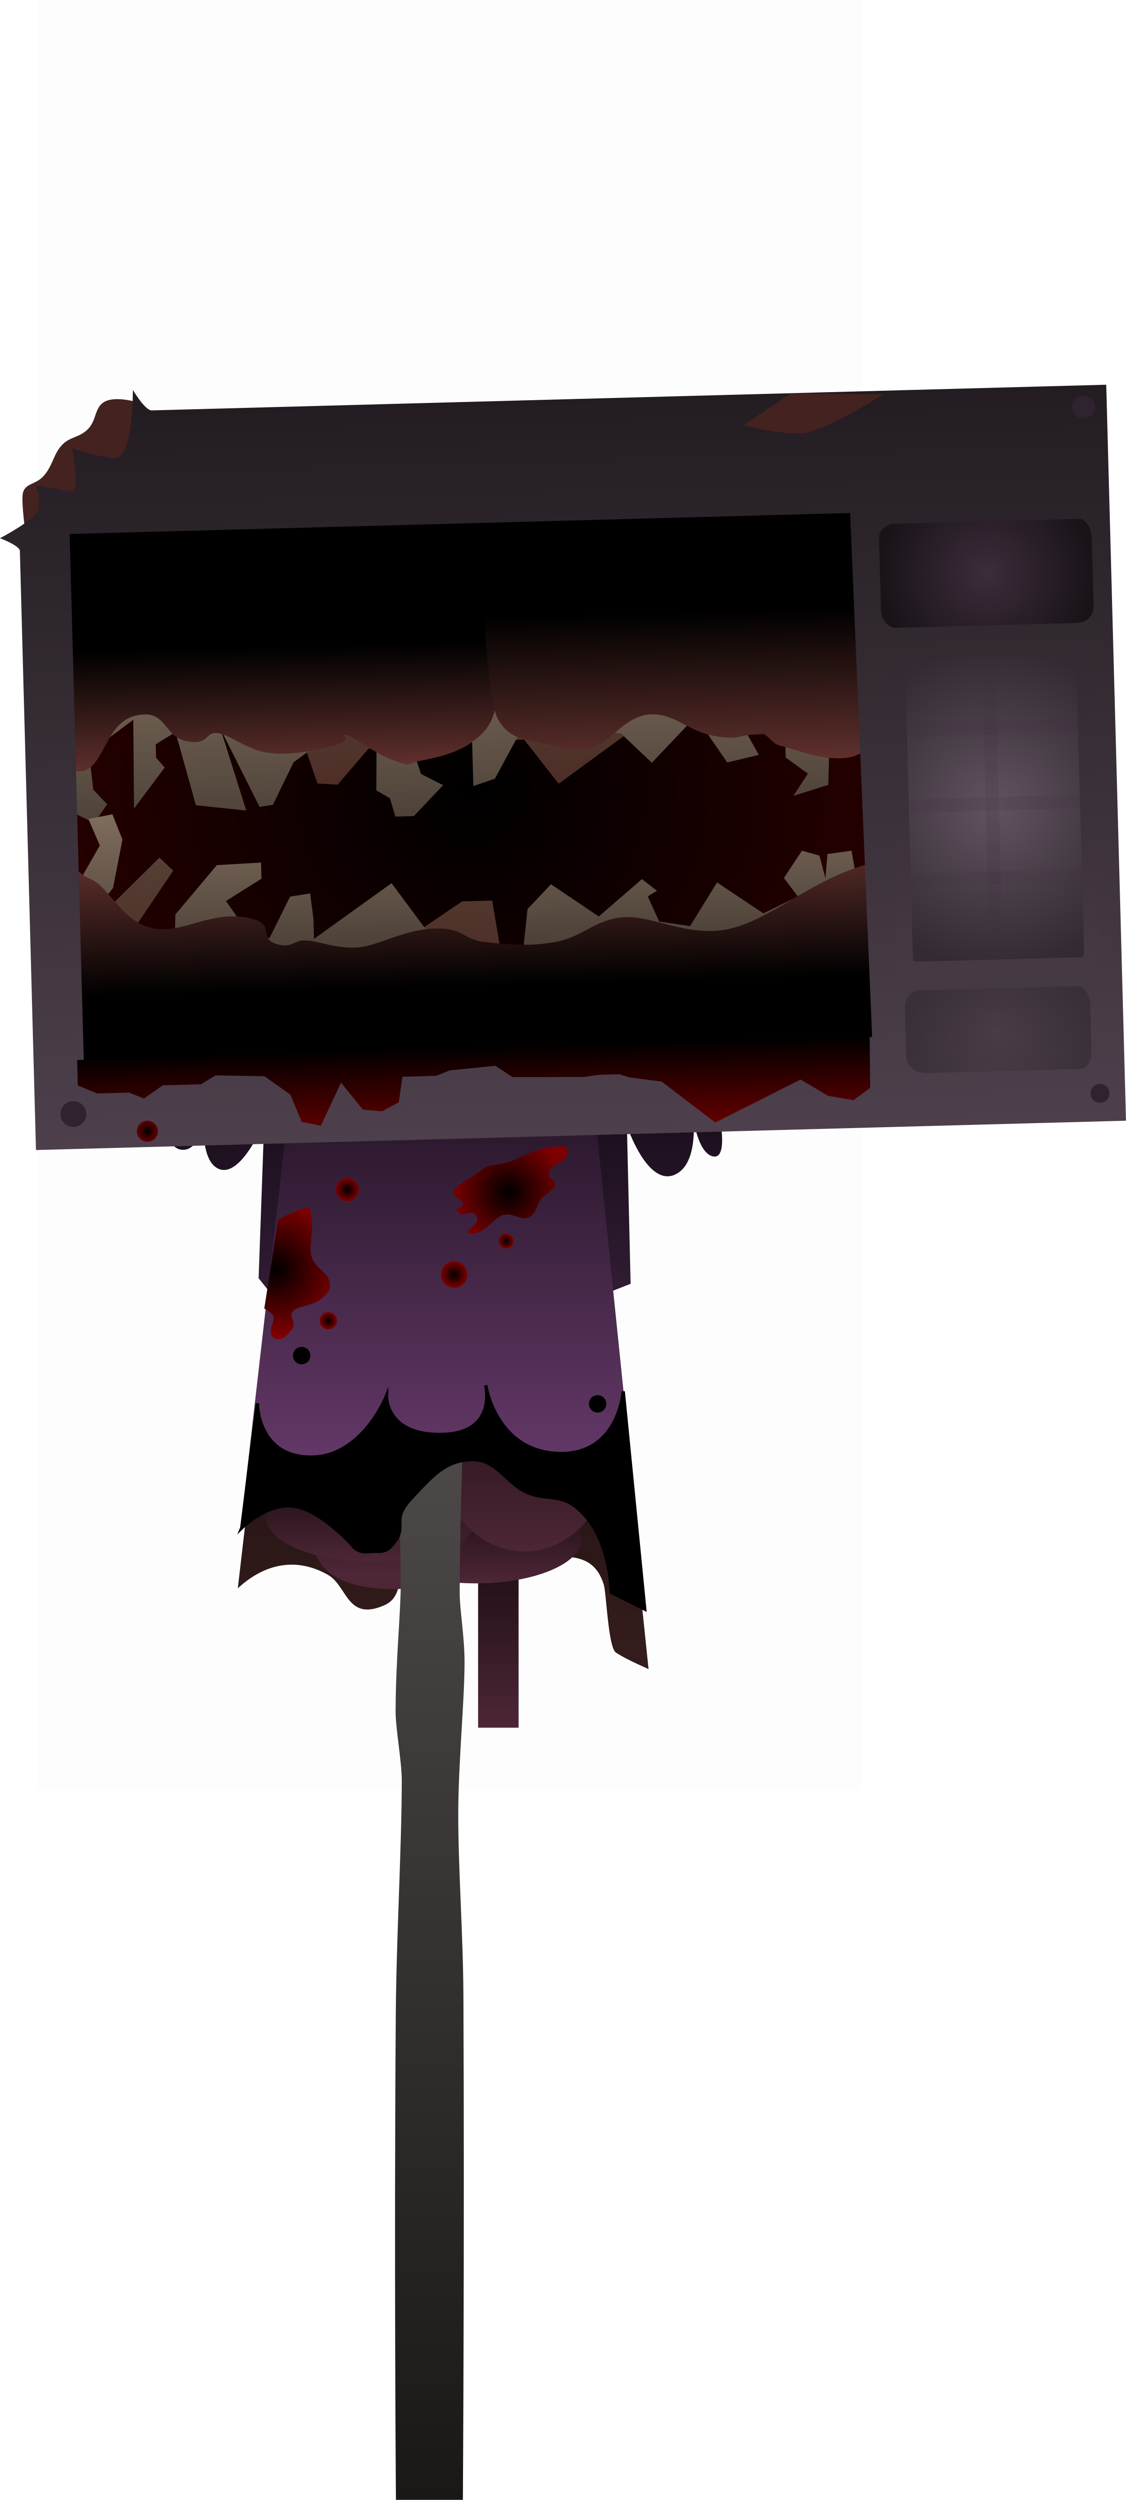 <svg version="1.1" xmlns="http://www.w3.org/2000/svg" xmlns:xlink="http://www.w3.org/1999/xlink" width="168.193" height="373.163" viewBox="0,0,168.193,373.163"><defs><linearGradient x1="239.99" y1="184.349" x2="239.99" y2="316.348" gradientUnits="userSpaceOnUse" id="color-1"><stop offset="0" stop-color="#000000"/><stop offset="1" stop-color="#3f2222"/></linearGradient><linearGradient x1="249.058" y1="276.644" x2="249.058" y2="304.29" gradientUnits="userSpaceOnUse" id="color-2"><stop offset="0" stop-color="#1a0c12"/><stop offset="1" stop-color="#4d2637"/></linearGradient><linearGradient x1="245.71" y1="269.57" x2="245.71" y2="282.745" gradientUnits="userSpaceOnUse" id="color-3"><stop offset="0" stop-color="#1a0c12"/><stop offset="1" stop-color="#4d2637"/></linearGradient><linearGradient x1="233.83" y1="267.842" x2="233.83" y2="281.017" gradientUnits="userSpaceOnUse" id="color-4"><stop offset="0" stop-color="#1a0c12"/><stop offset="1" stop-color="#4d2637"/></linearGradient><linearGradient x1="230.158" y1="266.33" x2="230.158" y2="279.505" gradientUnits="userSpaceOnUse" id="color-5"><stop offset="0" stop-color="#1a0c12"/><stop offset="1" stop-color="#4d2637"/></linearGradient><linearGradient x1="233.074" y1="262.658" x2="233.074" y2="274.97" gradientUnits="userSpaceOnUse" id="color-6"><stop offset="0" stop-color="#1a0c12"/><stop offset="1" stop-color="#4d2637"/></linearGradient><linearGradient x1="252.945" y1="247.107" x2="252.945" y2="277.994" gradientUnits="userSpaceOnUse" id="color-7"><stop offset="0" stop-color="#1a0c12"/><stop offset="1" stop-color="#4d2637"/></linearGradient><linearGradient x1="242.143" y1="183.017" x2="242.143" y2="250.252" gradientUnits="userSpaceOnUse" id="color-8"><stop offset="0" stop-color="#000000"/><stop offset="1" stop-color="#3a213e"/></linearGradient><linearGradient x1="240" y1="175.5" x2="240" y2="307.5" gradientUnits="userSpaceOnUse" id="color-9"><stop offset="0" stop-color="#000000"/><stop offset="1" stop-color="#935399"/></linearGradient><radialGradient cx="245.058" cy="164.107" r="64.407" gradientUnits="userSpaceOnUse" id="color-10"><stop offset="0" stop-color="#000000"/><stop offset="1" stop-color="#270000"/></radialGradient><linearGradient x1="238.76" y1="262.277" x2="238.76" y2="419.551" gradientUnits="userSpaceOnUse" id="color-11"><stop offset="0" stop-color="#4d4948"/><stop offset="1" stop-color="#1a1716"/></linearGradient><radialGradient cx="242.457" cy="236.645" r="1.983" gradientUnits="userSpaceOnUse" id="color-12"><stop offset="0" stop-color="#000000"/><stop offset="1" stop-color="#7c0000"/></radialGradient><radialGradient cx="242.457" cy="236.645" r="1.983" gradientUnits="userSpaceOnUse" id="color-13"><stop offset="0" stop-color="#000000" stop-opacity="0"/><stop offset="1" stop-color="#000000" stop-opacity="0"/></radialGradient><radialGradient cx="250.216" cy="231.644" r="1.121" gradientUnits="userSpaceOnUse" id="color-14"><stop offset="0" stop-color="#000000"/><stop offset="1" stop-color="#7c0000"/></radialGradient><radialGradient cx="226.507" cy="223.971" r="1.724" gradientUnits="userSpaceOnUse" id="color-15"><stop offset="0" stop-color="#000000"/><stop offset="1" stop-color="#7c0000"/></radialGradient><radialGradient cx="223.662" cy="243.542" r="1.293" gradientUnits="userSpaceOnUse" id="color-16"><stop offset="0" stop-color="#000000"/><stop offset="1" stop-color="#7c0000"/></radialGradient><radialGradient cx="250.647" cy="224.316" r="8.449" gradientUnits="userSpaceOnUse" id="color-17"><stop offset="0" stop-color="#000000"/><stop offset="1" stop-color="#7c0000"/></radialGradient><radialGradient cx="215.816" cy="235.869" r="9.742" gradientUnits="userSpaceOnUse" id="color-18"><stop offset="0" stop-color="#000000"/><stop offset="1" stop-color="#7c0000"/></radialGradient><linearGradient x1="272.247" y1="145.988" x2="272.874" y2="169.286" gradientUnits="userSpaceOnUse" id="color-19"><stop offset="0" stop-color="#553f34"/><stop offset="1" stop-color="#4a2722"/></linearGradient><linearGradient x1="252.375" y1="140.019" x2="253.365" y2="176.843" gradientUnits="userSpaceOnUse" id="color-20"><stop offset="0" stop-color="#7f6d5d"/><stop offset="1" stop-color="#3e342d"/></linearGradient><linearGradient x1="215.554" y1="142.871" x2="216.042" y2="161.011" gradientUnits="userSpaceOnUse" id="color-21"><stop offset="0" stop-color="#000000"/><stop offset="1" stop-color="#5f302c"/></linearGradient><linearGradient x1="276.388" y1="137.646" x2="276.994" y2="160.208" gradientUnits="userSpaceOnUse" id="color-22"><stop offset="0" stop-color="#000000"/><stop offset="1" stop-color="#5f302c"/></linearGradient><linearGradient x1="255.257" y1="172.877" x2="255.881" y2="196.122" gradientUnits="userSpaceOnUse" id="color-23"><stop offset="0" stop-color="#553f34"/><stop offset="1" stop-color="#4a2722"/></linearGradient><linearGradient x1="248.18" y1="166.416" x2="248.903" y2="193.308" gradientUnits="userSpaceOnUse" id="color-24"><stop offset="0" stop-color="#7f6d5d"/><stop offset="1" stop-color="#3e342d"/></linearGradient><linearGradient x1="244.879" y1="174.154" x2="245.401" y2="193.596" gradientUnits="userSpaceOnUse" id="color-25"><stop offset="0" stop-color="#5d2f2b"/><stop offset="1" stop-color="#000000"/></linearGradient><linearGradient x1="256.907" y1="102.919" x2="259.944" y2="215.908" gradientUnits="userSpaceOnUse" id="color-26"><stop offset="0" stop-color="#221c21"/><stop offset="1" stop-color="#4d404c"/></linearGradient><radialGradient cx="321.955" cy="131.975" r="15.887" gradientUnits="userSpaceOnUse" id="color-27"><stop offset="0" stop-color="#3c2d3b"/><stop offset="1" stop-color="#191319"/></radialGradient><radialGradient cx="323.721" cy="200.094" r="13.837" gradientUnits="userSpaceOnUse" id="color-28"><stop offset="0" stop-color="#000000" stop-opacity="0"/><stop offset="1" stop-color="#000000" stop-opacity="0.197"/></radialGradient><radialGradient cx="323.166" cy="166.948" r="23.918" gradientUnits="userSpaceOnUse" id="color-29"><stop offset="0" stop-color="#605460"/><stop offset="1" stop-color="#332a32"/></radialGradient><linearGradient x1="322.523" y1="143.039" x2="323.809" y2="190.858" gradientUnits="userSpaceOnUse" id="color-30"><stop offset="0" stop-color="#806a7f"/><stop offset="1" stop-color="#5d4d5c"/></linearGradient><linearGradient x1="245.324" y1="202.48" x2="245.658" y2="214.916" gradientUnits="userSpaceOnUse" id="color-31"><stop offset="0" stop-color="#000000"/><stop offset="1" stop-color="#630000"/></linearGradient><radialGradient cx="196.639" cy="215.261" r="1.577" gradientUnits="userSpaceOnUse" id="color-32"><stop offset="0" stop-color="#000000"/><stop offset="1" stop-color="#630000"/></radialGradient><linearGradient x1="322.523" y1="143.039" x2="323.809" y2="190.858" gradientUnits="userSpaceOnUse" id="color-33"><stop offset="0" stop-color="#322931"/><stop offset="1" stop-color="#453944"/></linearGradient></defs><g transform="translate(-174.619,-46.388)"><g data-paper-data="{&quot;isPaintingLayer&quot;:true}" fill-rule="nonzero" stroke-linejoin="miter" stroke-miterlimit="10" stroke-dasharray="" stroke-dashoffset="0" style="mix-blend-mode: normal"><path d="M180.193,313.613v-267.225h123.182v267.225z" fill-opacity="0.01" fill="#000000" stroke="none" stroke-width="0" stroke-linecap="butt"/><path d="M221.653,184.506l38.263,-0.158l11.58,111.197c-1.8,-0.813 -3.516,-1.592 -4.857,-2.452c-1.187,-0.761 -1.433,-8.876 -1.839,-10.182c-1.896,-6.106 -7.554,-3.04 -11.033,-5.329c-1.678,-1.104 -2.579,-3.089 -4.597,-3.616c-1.682,-0.439 -3.548,-1.904 -5.095,-1.118c-2.749,1.396 -5.582,3.19 -8.295,5.062c-2.277,1.572 -0.232,6.536 -3.706,8.08c-5.654,2.514 -5.539,-2.865 -8.473,-4.521c-5.154,-2.908 -9.871,-1.31 -13.46,2.013z" fill="url(#color-1)" stroke="#000000" stroke-width="0" stroke-linecap="butt"/><path d="M246.034,304.29v-27.647h6.048v27.647z" fill="url(#color-2)" stroke="none" stroke-width="0" stroke-linecap="butt"/><path d="M245.71,269.57c8.708,0 15.767,2.949 15.767,6.588c0,3.638 -7.059,6.588 -15.767,6.588c-8.708,0 -15.767,-2.949 -15.767,-6.588c0,-3.638 7.059,-6.588 15.767,-6.588z" fill="url(#color-3)" stroke="none" stroke-width="0" stroke-linecap="butt"/><path d="M233.83,267.842c7.038,0 12.743,-1.154 12.743,2.484c0,3.638 -5.921,13.283 -12.959,13.283c-11.574,0 -12.527,-5.541 -12.527,-9.18c0,-3.638 5.705,-6.588 12.743,-6.588z" fill="url(#color-4)" stroke="none" stroke-width="0" stroke-linecap="butt"/><path d="M230.158,266.33c8.708,0 15.767,2.949 15.767,6.588c0,3.638 -7.059,6.588 -15.767,6.588c-8.708,0 -15.767,-2.949 -15.767,-6.588c0,-3.638 7.059,-6.588 15.767,-6.588z" fill="url(#color-5)" stroke="none" stroke-width="0" stroke-linecap="butt"/><path d="M233.074,262.658c6.611,0 11.971,2.756 11.971,6.156c0,3.4 -5.36,6.156 -11.971,6.156c-6.611,0 -11.971,-2.756 -11.971,-6.156c0,-3.4 5.36,-6.156 11.971,-6.156z" fill="url(#color-6)" stroke="none" stroke-width="0" stroke-linecap="butt"/><path d="M252.945,247.107c7.217,0 13.067,6.914 13.067,15.443c0,8.529 -5.85,15.443 -13.067,15.443c-7.217,0 -13.067,-6.914 -13.067,-15.443c0,-8.529 5.85,-15.443 13.067,-15.443z" fill="url(#color-7)" stroke="none" stroke-width="0" stroke-linecap="butt"/><path d="M296.598,196.075c0,0 -0.339,7.572 -3.89,8.891c-3.55,1.319 -5.834,-5.279 -5.834,-5.279l-3.334,4.167v5.001l-1.945,1.667c0,0 2.346,9.297 -0.581,8.461c-2.927,-0.836 -3.309,-9.572 -3.309,-9.572c0,0 2.172,9.978 -2.071,12.224c-4.243,2.247 -7.375,-7.224 -7.375,-7.224l0.556,23.615l-31.117,12.224l-22.226,-10.28l-2.223,-2.778l0.833,-23.338c0,0 -3.539,8.704 -6.946,6.946c-3.406,-1.758 -1.667,-11.391 -1.667,-11.391c0,0 0.028,8.804 -3.612,8.613c-3.64,-0.192 -1.667,-8.891 -1.667,-8.891l-1.667,-1.389v-5.001l-3.056,-3.056c0,0 -2.882,5.528 -5.834,5.001c-2.952,-0.527 -1.945,-6.39 -1.945,-6.39l12.224,-15.281z" fill="url(#color-8)" stroke="#000000" stroke-width="0" stroke-linecap="round"/><path d="M221.893,175.658l37.783,-0.158l11.435,111.197c-1.777,-0.813 -3.471,-1.592 -4.796,-2.452c-1.172,-0.761 -1.415,-8.876 -1.816,-10.182c-1.872,-6.106 -7.459,-3.04 -10.895,-5.329c-1.657,-1.104 -2.547,-3.089 -4.54,-3.616c-1.661,-0.439 -3.503,-1.904 -5.031,-1.118c-2.714,1.395 -5.512,3.19 -8.191,5.062c-2.248,1.572 -0.229,6.536 -3.659,8.08c-5.583,2.514 -5.47,-2.865 -8.366,-4.521c-5.089,-2.908 -9.747,-1.31 -13.291,2.013z" fill="url(#color-9)" stroke="#000000" stroke-width="0" stroke-linecap="butt"/><path d="M181.775,206.778l-2.201,-81.88l128.767,-3.462l2.201,81.88z" fill="url(#color-10)" stroke="none" stroke-width="0" stroke-linecap="butt"/><path d="M233.76,419.551c0,0 -0.285,-36.203 -0.024,-72.152c0.088,-12.121 0.87,-24.634 0.897,-35.155c0.008,-2.908 -0.934,-7.828 -0.923,-10.451c0.031,-7.781 0.763,-14.63 0.763,-18.763c0,-9.954 -0.713,-20.751 -0.713,-20.751h10c0,0 -0.475,11.605 -0.475,21.939c0,2.462 0.717,6.397 0.725,10.213c0.012,5.69 -0.937,15.057 -0.942,22.801c-0.005,8.167 0.73,18.028 0.772,27.075c0.168,36.964 -0.08,75.246 -0.08,75.246z" fill="url(#color-11)" stroke="#000000" stroke-width="0" stroke-linecap="butt"/><path d="M210.737,274.436l2.322,-18.574c0,0 -0.018,8.185 8.215,8.037c7.517,-0.136 11.073,-9.108 11.073,-9.108c0,0 -0.154,6.05 8.572,5.715c8.006,-0.307 6.251,-7.322 6.251,-7.322c0,0 1.506,10.014 11.073,10.18c8.852,0.154 9.465,-9.287 9.465,-9.287l3.215,32.504l-5.001,-2.5c0,0 -0.119,-6.919 -3.572,-11.073c-3.453,-4.153 -5.457,-2.454 -8.751,-3.75c-3.294,-1.297 -4.694,-5.112 -8.572,-5.001c-3.878,0.112 -5.829,2.418 -8.93,5.715c-3.1,3.297 -0.829,3.961 -2.322,6.251c-1.493,2.289 -2.269,1.587 -4.108,1.786c-1.839,0.199 -2.5,-1.072 -2.5,-1.072c0,0 -4.597,-5.11 -8.572,-5.715c-3.975,-0.605 -7.858,3.215 -7.858,3.215z" fill="#000000" stroke="#000000" stroke-width="0.5" stroke-linecap="round"/><path d="M240.474,236.645c0,-1.095 0.888,-1.983 1.983,-1.983c1.095,0 1.983,0.888 1.983,1.983c0,1.095 -0.888,1.983 -1.983,1.983c-1.095,0 -1.983,-0.888 -1.983,-1.983z" fill="url(#color-12)" stroke="url(#color-13)" stroke-width="0" stroke-linecap="butt"/><path d="M249.095,231.644c0,-0.619 0.502,-1.121 1.121,-1.121c0.619,0 1.121,0.502 1.121,1.121c0,0.619 -0.502,1.121 -1.121,1.121c-0.619,0 -1.121,-0.502 -1.121,-1.121z" fill="url(#color-14)" stroke="none" stroke-width="0" stroke-linecap="butt"/><path d="M224.782,223.971c0,-0.952 0.772,-1.724 1.724,-1.724c0.952,0 1.724,0.772 1.724,1.724c0,0.952 -0.772,1.724 -1.724,1.724c-0.952,0 -1.724,-0.772 -1.724,-1.724z" fill="url(#color-15)" stroke="none" stroke-width="0" stroke-linecap="butt"/><path d="M222.368,243.542c0,-0.714 0.579,-1.293 1.293,-1.293c0.714,0 1.293,0.579 1.293,1.293c0,0.714 -0.579,1.293 -1.293,1.293c-0.714,0 -1.293,-0.579 -1.293,-1.293z" fill="url(#color-16)" stroke="none" stroke-width="0" stroke-linecap="butt"/><path d="M250.647,219.833c1.25,-0.38 3.76,-1.927 6.38,-2.242c2.62,-0.314 2.353,0.036 2.242,1.207c-0.111,1.171 -2.076,1.087 -2.587,2.414c-0.511,1.327 1.131,1.149 0.862,2.069c-0.268,0.92 -1.333,1.173 -2.069,2.069c-0.736,0.896 -0.693,2.248 -1.897,2.759c-1.203,0.511 -2.342,-0.76 -3.794,-0.345c-1.452,0.415 -2.539,2.667 -4.656,2.759c-2.117,0.092 1.486,-1.392 0.69,-2.587c-0.796,-1.195 -1.894,0.276 -2.759,-0.517c-0.865,-0.793 0.846,-0.638 0.69,-1.379c-0.156,-0.741 -1.767,-1.057 -1.379,-1.897c0.388,-0.84 2.076,-1.592 3.449,-2.587c1.373,-0.994 0.866,-0.79 1.552,-1.035c0.686,-0.245 2.026,-0.31 3.276,-0.69z" fill="url(#color-17)" stroke="#000000" stroke-width="0" stroke-linecap="round"/><path d="M216.161,228.454c0,0 3.111,-1.658 3.966,-1.679c0.855,-0.022 0.72,-0.638 1.035,1.552c0.315,2.19 -0.464,4.015 0,5.645c0.464,1.63 2.295,2.282 2.587,3.449c0.292,1.167 0.359,1.545 -1.035,2.759c-1.394,1.214 -3.538,1.094 -4.311,1.897c-0.773,0.803 0.576,1.747 -0.172,2.759c-0.748,1.012 -1.757,1.896 -2.759,1.207c-1.002,-0.689 0.218,-2.422 0,-3.104c-0.218,-0.681 -1.379,-1.207 -1.379,-1.207l2.069,-13.277z" fill="url(#color-18)" stroke="#000000" stroke-width="0" stroke-linecap="round"/><path d="M218.375,248.745c0,-0.718 0.582,-1.3 1.3,-1.3c0.718,0 1.3,0.582 1.3,1.3c0,0.718 -0.582,1.3 -1.3,1.3c-0.718,0 -1.3,-0.582 -1.3,-1.3z" fill="#000000" stroke="none" stroke-width="0" stroke-linecap="butt"/><path d="M262.581,255.946c0,-0.718 0.582,-1.3 1.3,-1.3c0.718,0 1.3,0.582 1.3,1.3c0,0.718 -0.582,1.3 -1.3,1.3c-0.718,0 -1.3,-0.582 -1.3,-1.3z" fill="#000000" stroke="none" stroke-width="0" stroke-linecap="butt"/><g stroke-width="0"><path d="M221.022,153.119l97.826,-8.383l6.079,20.329c-1.552,-0.061 -3.342,0.168 -5.442,0.729c-0.918,0.245 -1.214,1.293 -1.584,2.283l-3.074,-14.728l-43.268,0.163l-13.492,9.868l-5.18,-6.614l-23.225,1.375l-4.608,5.377l-3.006,-0.169l-1.627,-4.709z" fill="url(#color-19)" stroke="#57372f" stroke-linecap="butt"/><path d="M303.154,156.414l-4.689,2.377l-0.122,4.756l-5.209,1.641l2.162,-3.31l-3.317,-2.412l-0.087,-3.249l-6.552,-1.825l2.627,4.682l-4.722,1.127l-3.384,-4.912l-2.276,-0.939l-5.594,5.903l-4.62,-4.378l-14.301,-1.617l-4.527,8.376l-3.222,1.087l-0.222,-8.248l-8.668,3.235l1.087,3.222l3.296,1.662l-4.378,4.62l-2.749,0.074l-0.824,-2.729l-2.033,-1.196l0.042,-7.755l-5.053,-1.865l-7.357,5.451l-3.081,6.336l-1.993,0.304l-5.815,-11.6l3.829,12.154l-7.525,-0.798l-3.045,-10.924l-2.952,1.83l0.054,2l1.29,1.466l-4.588,6.127l-0.106,-13.254l-6.621,4.931l0.648,5.485l2.06,2.196l-1.926,2.803l-4.816,-2.372l5.827,-25.17l122.158,3.47l10.684,29.81c-0.247,-0.058 -0.483,-0.133 -0.704,-0.234c-1.387,-0.638 -2.577,-2.132 -3.963,-2.779c-1.554,-0.726 -3.362,-1.106 -5.222,-1.147z" fill="url(#color-20)" stroke="#57372f" stroke-linecap="butt"/><path d="M185.704,161.411c-4.419,-1.122 -3.133,-8.802 -3.198,-11.236c-0.065,-2.434 0.684,-25.907 0.684,-25.907l65.783,-3.7c0,0 0.685,28.05 -0.086,30.719c-0.771,2.669 -1.096,3.91 -3.791,5.894c-2.695,1.984 -6.626,2.517 -8.086,2.85c-1.46,0.333 -0.794,0.905 -3.691,-0.164c-2.897,-1.069 -5.667,-3.461 -6.947,-3.763c-1.28,-0.302 1.563,0.791 -2.062,1.635c-3.626,0.844 -6.24,1.401 -9.451,1.044c-3.21,-0.357 -5.737,-2.67 -7.715,-2.952c-1.978,-0.282 -1.18,1.906 -4.708,1.18c-3.527,-0.726 -2.88,-5.018 -7.736,-3.742c-4.856,1.277 -4.578,9.262 -8.997,8.141z" fill="url(#color-21)" stroke="#61352d" stroke-linecap="round"/><path d="M306.758,117.231c0,0 0.455,36.32 -2.406,40.464c-2.86,4.143 -11.651,0.219 -12.899,0.083c-1.248,-0.135 -2.013,-1.5 -2.681,-1.771c-0.668,-0.271 0.809,-0.022 -1.579,0.042c-2.388,0.064 -2.145,0.914 -6.052,0.163c-3.907,-0.751 -5.937,-3.48 -9.564,-3.166c-3.627,0.315 -5.559,3.912 -8.036,4.692c-2.477,0.78 -3.108,0.887 -6.585,-0.086c-3.477,-0.973 -6.115,-0.577 -8.006,-3.998c-1.892,-3.42 -3.142,-33.14 -3.142,-33.14z" fill="url(#color-22)" stroke="#61352d" stroke-linecap="round"/></g><g stroke-width="0"><path d="M308.791,194.7l-86.307,-0.431l-35.498,-8.551l11.452,-11.314l2.053,1.946l-6.014,8.916l39.58,2.188l9.58,-6.511l4.499,-0.121l1.188,6.972l57.293,0.461l13.258,-16.62c1.272,0.848 2.632,1.536 4.02,2.017z" fill="url(#color-23)" stroke="#57372f" stroke-linecap="butt"/><path d="M186.855,177.269l2.676,-4.674l-1.707,-3.956l3.583,-0.697l1.502,3.761l-1.406,7.241l-2.903,3.68l12.116,4.076l0.098,-3.805l6.205,-7.37l6.593,-0.377l0.065,2.399l-5.313,3.344l3.328,4.713l3.032,1.119l3.227,-6.49l2.989,-0.481l0.502,3.788l0.081,2.999l11.582,-8.315l5.398,7.259l14.277,2.618l0.639,-6.02l3.502,-3.696l7.133,4.811l6.453,-5.576l2.248,1.74l-1.378,0.837l1.702,3.756l4.62,0.676l4.027,-6.511l6.927,4.616l5.134,-2.539l-2.075,-2.746l2.692,-4.074l2.621,0.73l0.891,3.378l0.303,-3.61l3.588,-0.497l0.47,2.589l-1.487,4.242l10.26,-8.977c0.068,2.282 0.634,4.351 2.427,5.802c0.328,0.265 0.652,0.514 0.974,0.747l-12.491,14.101l-112.322,-0.482l-6.91,-5.817z" fill="url(#color-24)" stroke="#57372f" stroke-linecap="butt"/><path d="M306.989,177.245c0.335,1.666 -0.178,29.703 -0.178,29.703l-122.827,2.051c0,0 -2.75,-24.37 -1.08,-29.982c1.669,-5.612 2.624,-2.488 5.278,-1.393c2.654,1.095 4.57,6.173 8.95,7.264c4.38,1.091 8.324,-2.294 13.714,-1.619c5.391,0.675 2.268,3.003 4.796,3.936c2.528,0.933 2.788,-0.529 4.678,-0.438c1.891,0.091 4.769,1.325 7.845,1.04c3.076,-0.285 6.682,-2.606 11.181,-2.802c4.499,-0.196 4.48,1.645 7.558,1.986c3.078,0.341 6.543,0.75 10.632,0.027c4.088,-0.723 5.977,-3.395 10.219,-3.714c4.242,-0.319 9.649,3.057 15.681,1.767c6.032,-1.29 11.446,-6.619 19.449,-9.278c8.003,-2.659 3.769,-0.213 4.104,1.453z" fill="url(#color-25)" stroke="#61352d" stroke-linecap="round"/></g><g><path d="M194.537,106.281c0,0 1.885,13.805 -0.622,17.55c-0.879,1.314 -7.005,0.556 -9.176,1.408c-4.469,1.753 -5.833,4.391 -5.833,4.391c0,0 -1.2,-7.912 -0.882,-9.564c0.318,-1.653 1.993,-1.229 3.26,-2.797c1.266,-1.568 1.356,-3.144 2.59,-4.447c1.235,-1.303 2.596,-1.07 3.896,-2.398c1.3,-1.328 0.937,-3.133 2.393,-4.025c1.456,-0.892 4.374,-0.118 4.374,-0.118z" fill="#44221f" stroke="#a87469" stroke-width="0" stroke-linecap="round"/><path d="M179.992,218.057c0,0 -1.821,-67.747 -2.404,-89.435c-0.021,-0.789 -2.969,-1.892 -2.969,-1.892c0,0 5.06,-2.641 5.612,-4.08c0.654,-1.702 -0.306,-3.806 -0.306,-3.806c0,0 4.025,0.693 5.446,0.937c1.226,0.21 0.016,-6.484 0.016,-6.484c0,0 5.949,1.994 7.017,1.332c2.097,-1.298 2.066,-10.031 2.066,-10.031c0,0 1.808,3.078 2.813,3.051c29.931,-0.805 142.576,-3.833 142.576,-3.833l2.953,109.864zM187.146,205.137l117.744,-3.954l-3.286,-78.214l-116.58,3.131z" fill="url(#color-26)" stroke="#725771" stroke-width="0" stroke-linecap="butt"/><path d="M306.214,137.64c-0.051,-1.901 -0.208,-7.754 -0.294,-10.92c-0.034,-1.252 1.108,-2.115 2.359,-2.149c3.622,-0.097 21.464,-0.577 27.413,-0.737c1.215,-0.033 1.977,1.556 2.012,2.872c0.05,1.848 0.187,6.963 0.271,10.08c0.04,1.492 -0.965,2.555 -2.649,2.6c-6.668,0.179 -23.543,0.633 -26.891,0.723c-1.131,0.03 -2.191,-1.3 -2.222,-2.469z" fill="url(#color-27)" stroke="#725771" stroke-width="0" stroke-linecap="butt"/><path d="M309.989,204.173c-0.068,-2.535 -0.169,-6.292 -0.206,-7.67c-0.027,-1.009 1.001,-2.25 2.13,-2.281c3.163,-0.085 18.32,-0.492 23.631,-0.635c1.154,-0.031 1.885,1.519 1.918,2.72c0.037,1.392 0.128,4.769 0.191,7.122c0.038,1.428 -0.807,2.502 -1.776,2.528c-2.766,0.074 -16.315,0.439 -22.603,0.608c-1.962,0.053 -3.245,-0.957 -3.284,-2.392z" fill="url(#color-28)" stroke="#332733" stroke-width="0" stroke-linecap="butt"/><path d="M309.731,189.426c-0.209,-7.792 -1.03,-38.329 -1.167,-43.408c-0.038,-1.399 1.054,-2.632 2.239,-2.664c3.15,-0.085 17.614,-0.473 23.374,-0.628c1.473,-0.04 2.405,1.007 2.44,2.281c0.129,4.79 0.929,34.555 1.16,43.151c0.04,1.471 -0.685,2.343 -1.544,2.366c-2.848,0.077 -18.691,0.502 -24.401,0.656c-1.281,0.034 -2.069,-0.6 -2.1,-1.754z" fill="url(#color-29)" stroke="url(#color-30)" stroke-width="2" stroke-linecap="butt"/><path d="M337.517,209.628c-0.021,-0.78 0.595,-1.43 1.375,-1.451c0.78,-0.021 1.43,0.595 1.451,1.375c0.021,0.78 -0.595,1.43 -1.375,1.451c-0.78,0.021 -1.43,-0.595 -1.451,-1.375z" fill="#2e232e" stroke="none" stroke-width="0" stroke-linecap="butt"/><path d="M183.646,212.736c-0.029,-1.064 0.811,-1.95 1.875,-1.978c1.064,-0.029 1.95,0.811 1.978,1.875c0.029,1.064 -0.811,1.95 -1.875,1.978c-1.064,0.029 -1.95,-0.811 -1.978,-1.875z" fill="#2e232e" stroke="none" stroke-width="0" stroke-linecap="butt"/><path d="M334.767,107.192c-0.025,-0.946 0.721,-1.733 1.666,-1.758c0.946,-0.025 1.733,0.721 1.758,1.666c0.025,0.946 -0.721,1.733 -1.666,1.758c-0.946,0.025 -1.733,-0.721 -1.758,-1.666z" fill="#2e232e" stroke="none" stroke-width="0" stroke-linecap="butt"/><path d="M323.467,189.503l-1.236,-45.977" fill="none" stroke-opacity="0.161" stroke="#40303f" stroke-width="2" stroke-linecap="round"/><path d="M336.242,177.079l-26.199,0.704" fill="none" stroke-opacity="0.161" stroke="#40303f" stroke-width="2" stroke-linecap="round"/><path d="M310.003,166.732l26.713,-0.718" fill="none" stroke-opacity="0.161" stroke="#40303f" stroke-width="2" stroke-linecap="round"/><path d="M336.155,154.719l-26.97,0.725" fill="none" stroke-opacity="0.161" stroke="#40303f" stroke-width="2" stroke-linecap="round"/><path d="M306.531,105.247c0,0 -7.589,4.876 -11.386,5.716c-2.91,0.644 -9.453,-1.106 -9.453,-1.106l7.02,-4.715" fill="#44221f" stroke="#725771" stroke-width="0" stroke-linecap="round"/><path d="M304.517,200.889l0.08,7.89l-2.48,1.837l-3.812,-0.656l-4.112,-2.419l-12.728,6.413l-8.005,-6.108l-4.823,-0.629l-1.53,-0.465l-3.033,0.082l-2.268,0.314l-10.623,0.033l-2.575,-1.701l-6.811,0.689l-2.002,0.813l-5.07,0.136l-0.532,3.819l-2.501,1.336l-2.86,-0.24l-3.279,-4.034l-2.998,6.422l-2.869,-0.557l-1.695,-4.077l-3.879,-2.749l-7.296,-0.121l-2.184,1.327l-5.703,0.153l-2.801,1.978l-2.244,-0.891l-4.753,0.128l-2.886,-1.191l-0.102,-3.802z" fill="url(#color-31)" stroke="#9e4138" stroke-width="0" stroke-linecap="round"/><path d="M195.063,215.304c-0.023,-0.871 0.664,-1.596 1.534,-1.619c0.871,-0.023 1.596,0.664 1.619,1.534c0.023,0.871 -0.664,1.596 -1.534,1.619c-0.871,0.023 -1.596,-0.664 -1.619,-1.534z" fill="url(#color-32)" stroke="none" stroke-width="0" stroke-linecap="butt"/><path d="M309.731,189.426c-0.209,-7.792 -1.03,-38.329 -1.167,-43.408c-0.038,-1.399 1.054,-2.632 2.239,-2.664c3.15,-0.085 17.614,-0.473 23.374,-0.628c1.473,-0.04 2.405,1.007 2.44,2.281c0.129,4.79 0.929,34.555 1.16,43.151c0.04,1.471 -0.685,2.343 -1.544,2.366c-2.848,0.077 -18.691,0.502 -24.401,0.656c-1.281,0.034 -2.069,-0.6 -2.1,-1.754z" fill="none" stroke="url(#color-33)" stroke-width="2.5" stroke-linecap="butt"/></g></g></g></svg>